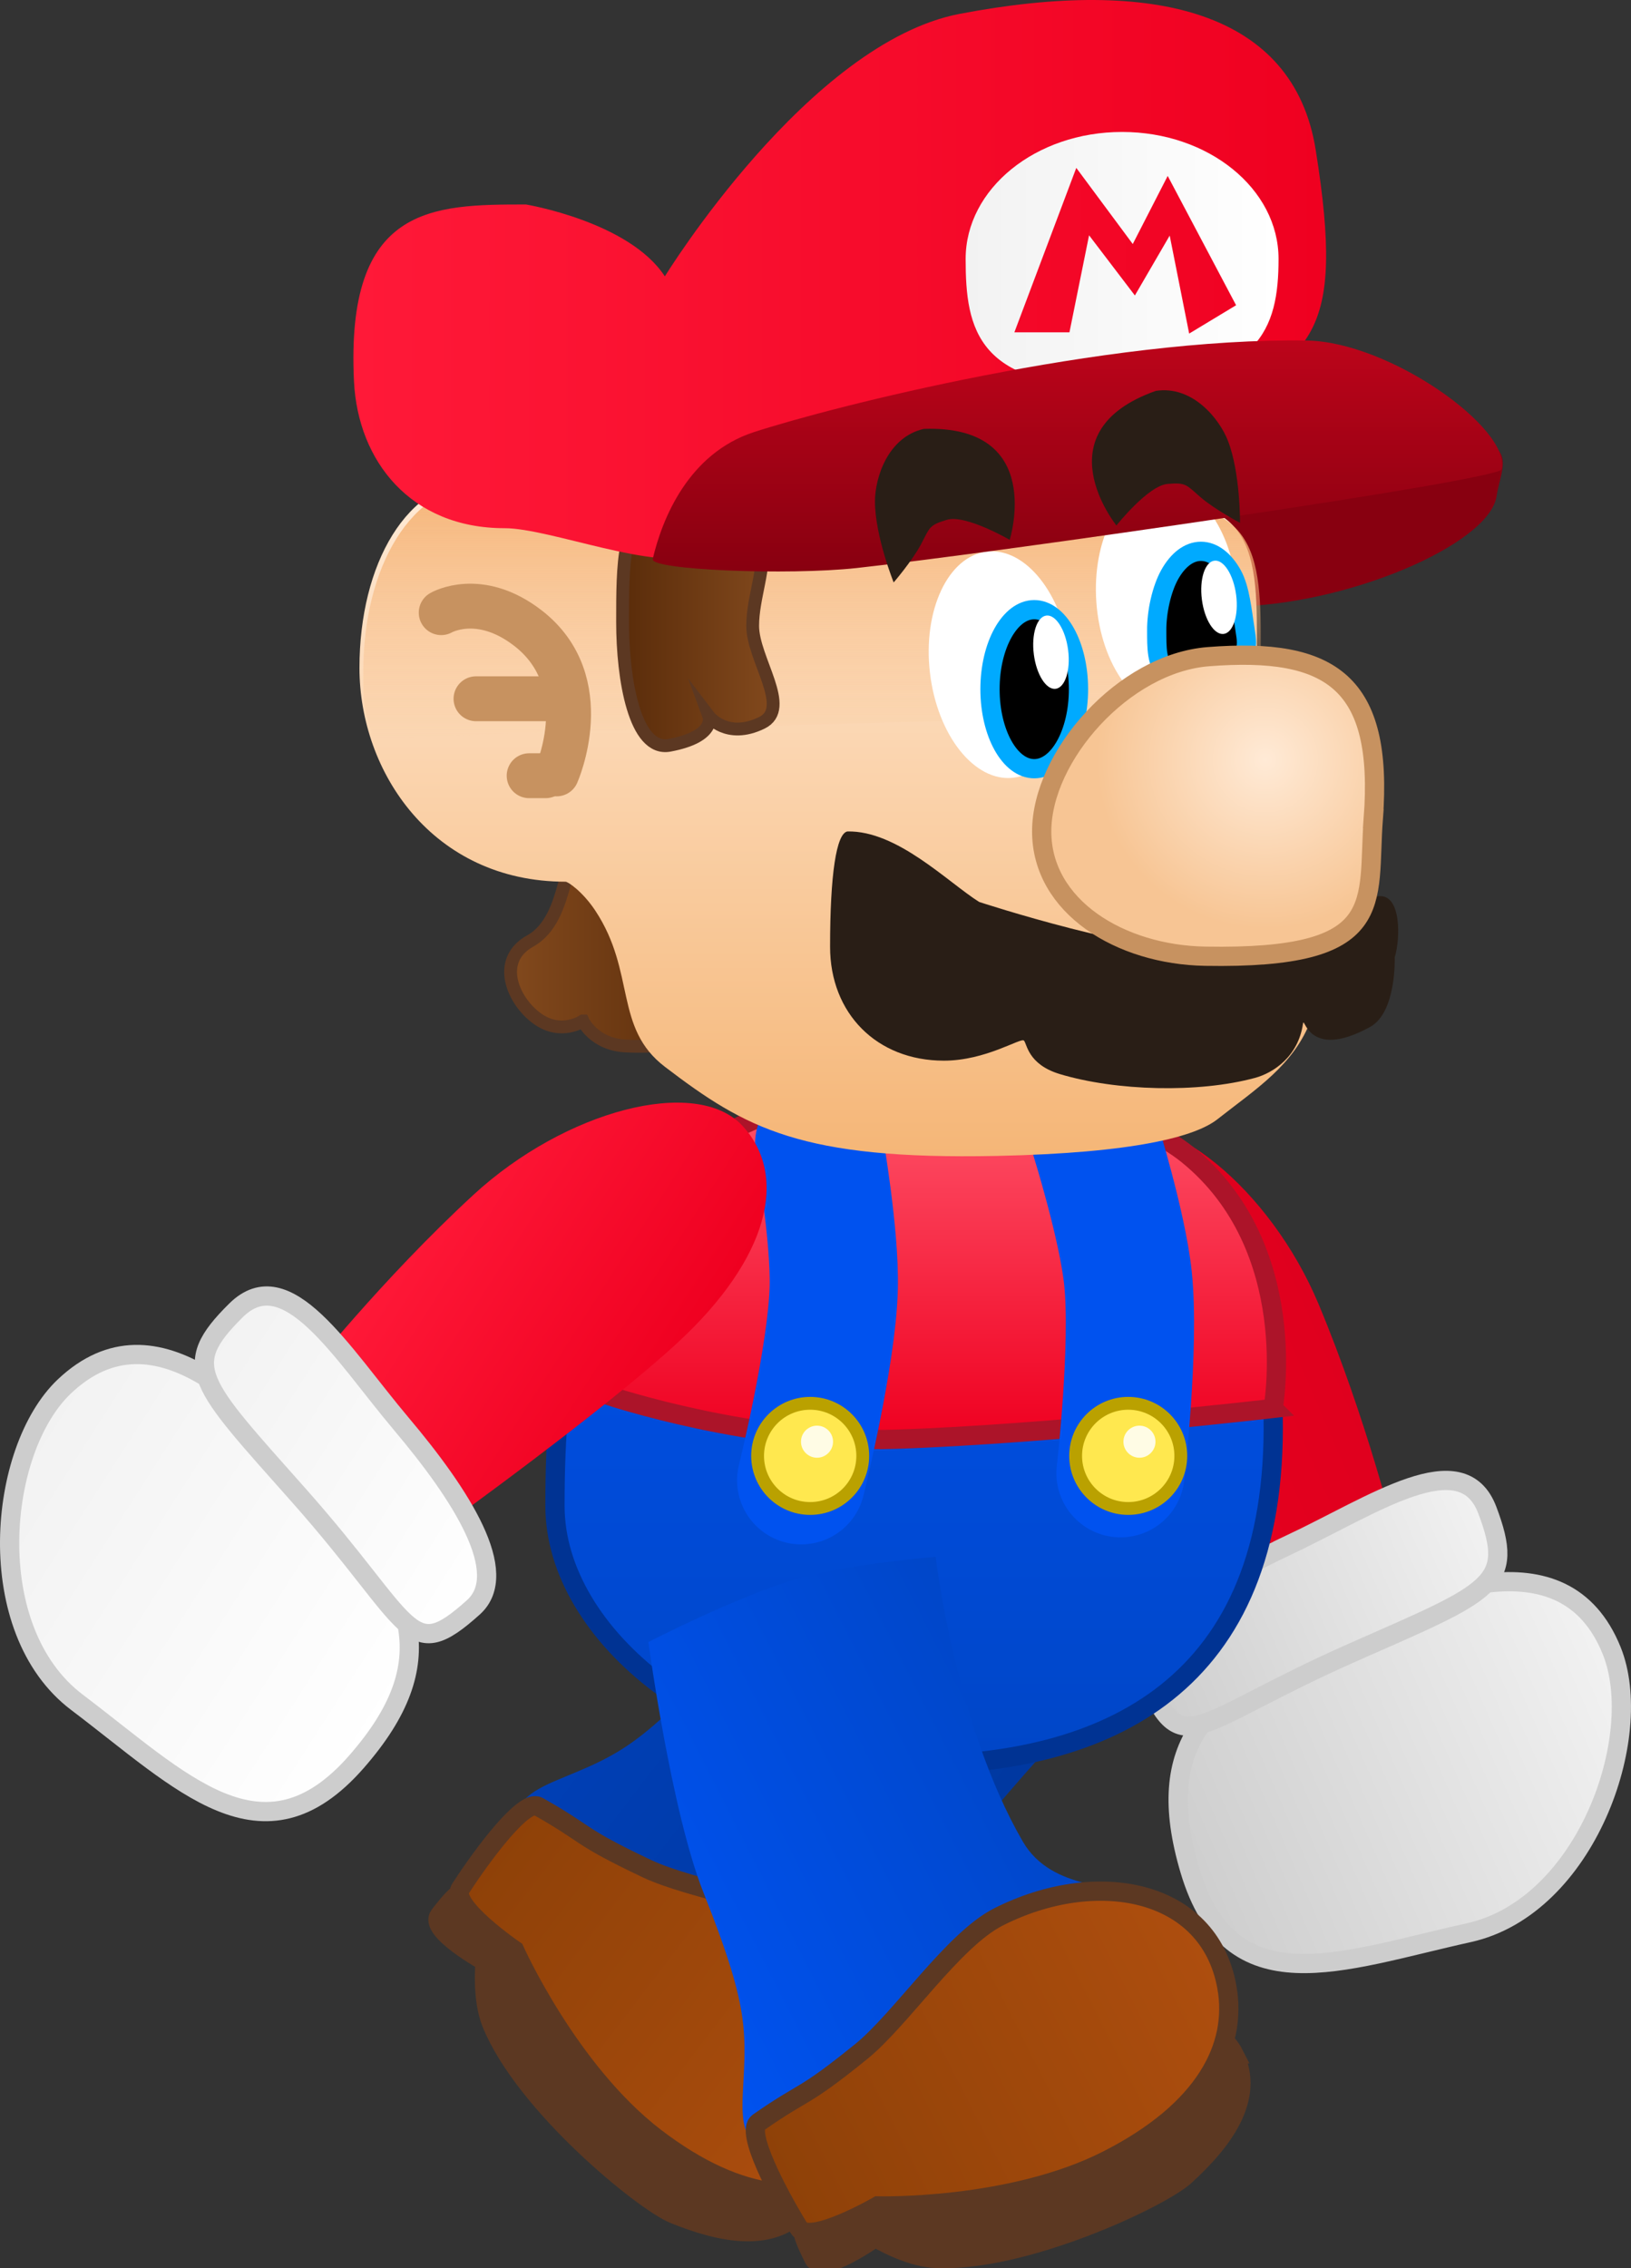 <svg version="1.1" xmlns="http://www.w3.org/2000/svg" xmlns:xlink="http://www.w3.org/1999/xlink" width="127.18" height="176.849" viewBox="0,0,127.18,176.849"><rect x="0" y="0" width="127.18" height="176.849" fill="#333333" stroke="none"/><defs><linearGradient x1="251.845" y1="188.382" x2="269.473" y2="180.72" gradientUnits="userSpaceOnUse" id="color-1"><stop offset="0" stop-color="#e8001f"/><stop offset="1" stop-color="#df001e"/></linearGradient><linearGradient x1="259.553" y1="225.462" x2="293.601" y2="210.663" gradientUnits="userSpaceOnUse" id="color-2"><stop offset="0" stop-color="#cecece"/><stop offset="1" stop-color="#f2f2f2"/></linearGradient><linearGradient x1="256.016" y1="209.803" x2="283.164" y2="198.003" gradientUnits="userSpaceOnUse" id="color-3"><stop offset="0" stop-color="#cecece"/><stop offset="1" stop-color="#f2f2f2"/></linearGradient><linearGradient x1="216.944" y1="207.265" x2="244.522" y2="228.387" gradientUnits="userSpaceOnUse" id="color-4"><stop offset="0" stop-color="#003fb5"/><stop offset="1" stop-color="#00379d"/></linearGradient><linearGradient x1="205.045" y1="222.984" x2="235.88" y2="246.601" gradientUnits="userSpaceOnUse" id="color-5"><stop offset="0" stop-color="#8e4108"/><stop offset="1" stop-color="#ae4e0e"/></linearGradient><linearGradient x1="237.982" y1="166.403" x2="237.982" y2="216.774" gradientUnits="userSpaceOnUse" id="color-6"><stop offset="0" stop-color="#0052ef"/><stop offset="1" stop-color="#0046c7"/></linearGradient><linearGradient x1="240.188" y1="163.964" x2="240.188" y2="191.399" gradientUnits="userSpaceOnUse" id="color-7"><stop offset="0" stop-color="#ff556b"/><stop offset="1" stop-color="#ef0020"/></linearGradient><linearGradient x1="218.073" y1="231.963" x2="249.042" y2="216.227" gradientUnits="userSpaceOnUse" id="color-8"><stop offset="0" stop-color="#0052ef"/><stop offset="1" stop-color="#0046c7"/></linearGradient><linearGradient x1="226.958" y1="249.203" x2="261.584" y2="231.609" gradientUnits="userSpaceOnUse" id="color-9"><stop offset="0" stop-color="#8e4108"/><stop offset="1" stop-color="#ae4e0e"/></linearGradient><linearGradient x1="198.873" y1="173.419" x2="219.113" y2="186.384" gradientUnits="userSpaceOnUse" id="color-10"><stop offset="0" stop-color="#ff1938"/><stop offset="1" stop-color="#ef0020"/></linearGradient><linearGradient x1="167.609" y1="193.162" x2="197.521" y2="212.322" gradientUnits="userSpaceOnUse" id="color-11"><stop offset="0" stop-color="#f2f2f2"/><stop offset="1" stop-color="#ffffff"/></linearGradient><linearGradient x1="181.911" y1="185.603" x2="205.97" y2="201.014" gradientUnits="userSpaceOnUse" id="color-12"><stop offset="0" stop-color="#f2f2f2"/><stop offset="1" stop-color="#ffffff"/></linearGradient><linearGradient x1="206.518" y1="153.274" x2="222.245" y2="153.274" gradientUnits="userSpaceOnUse" id="color-13"><stop offset="0" stop-color="#82491d"/><stop offset="1" stop-color="#5a2c0a"/></linearGradient><linearGradient x1="232.319" y1="116.573" x2="232.319" y2="169.313" gradientUnits="userSpaceOnUse" id="color-14"><stop offset="0" stop-color="#ffead6"/><stop offset="1" stop-color="#f5b677"/></linearGradient><linearGradient x1="230.051" y1="116.869" x2="230.051" y2="136.751" gradientUnits="userSpaceOnUse" id="color-15"><stop offset="0" stop-color="#f5b477"/><stop offset="1" stop-color="#f5b477" stop-opacity="0"/></linearGradient><linearGradient x1="215.25" y1="128.074" x2="226.99" y2="128.074" gradientUnits="userSpaceOnUse" id="color-16"><stop offset="0" stop-color="#5a2c0a"/><stop offset="1" stop-color="#82491d"/></linearGradient><linearGradient x1="194.262" y1="100.94" x2="270.11" y2="100.94" gradientUnits="userSpaceOnUse" id="color-17"><stop offset="0" stop-color="#ff1938"/><stop offset="1" stop-color="#ef0020"/></linearGradient><linearGradient x1="242" y1="99.358" x2="266.4" y2="99.358" gradientUnits="userSpaceOnUse" id="color-18"><stop offset="0" stop-color="#f2f2f2"/><stop offset="1" stop-color="#ffffff"/></linearGradient><linearGradient x1="250.719" y1="105.703" x2="250.719" y2="123.718" gradientUnits="userSpaceOnUse" id="color-19"><stop offset="0" stop-color="#bc041a"/><stop offset="1" stop-color="#880010"/></linearGradient><linearGradient x1="245.8" y1="98.71" x2="263.088" y2="98.71" gradientUnits="userSpaceOnUse" id="color-20"><stop offset="0" stop-color="#f40828"/><stop offset="1" stop-color="#f10323"/></linearGradient><radialGradient cx="265.367" cy="138.4" r="13.171" gradientUnits="userSpaceOnUse" id="color-21"><stop offset="0" stop-color="#ffead6"/><stop offset="1" stop-color="#f7c594"/></radialGradient></defs><g transform="translate(-166.703,-79.161)"><g data-paper-data="{&quot;isPaintingLayer&quot;:true}" fill-rule="nonzero" stroke-linejoin="miter" stroke-miterlimit="10" stroke-dasharray="" stroke-dashoffset="0" style="mix-blend-mode: normal"><g data-paper-data="{&quot;index&quot;:null,&quot;origRot&quot;:0}" stroke-linecap="butt"><path d="M252.677,167.199c4.904,-2.051 13.09,4.663 16.846,13.643c3.757,8.98 5.987,18.077 5.987,18.077l-14.646,6.325c0,0 -7.593,-13.324 -10.615,-20.546c-3.757,-8.98 -2.477,-15.447 2.427,-17.499z" data-paper-data="{&quot;origRot&quot;:0,&quot;origPos&quot;:null}" fill="url(#color-1)" stroke="none" stroke-width="0"/><g data-paper-data="{&quot;origPos&quot;:null}" stroke="#cdcdcd" stroke-width="1.5"><path d="M269.465,207.199c8.486,-4.017 19.209,-8.515 22.913,0.662c2.687,6.658 -1.985,19.964 -11.152,21.991c-10.004,2.211 -18.569,5.784 -21.74,-4.868c-2.961,-9.946 1.493,-13.769 9.979,-17.785z" data-paper-data="{&quot;origRot&quot;:0}" fill="url(#color-2)"/><path d="M267.275,199.584c6.556,-3.092 13.433,-7.899 15.404,-2.681c2.205,5.838 0.34,6.307 -10.498,11.096c-12.347,5.455 -13.241,8.537 -15.969,2.256c-1.593,-3.668 4.507,-7.578 11.063,-10.671z" data-paper-data="{&quot;origRot&quot;:0}" fill="url(#color-3)"/></g></g><g stroke-linecap="butt"><path d="M237.332,229.134c-2.576,3.774 0.434,8.331 -0.316,9.047c-3.037,2.897 -6.378,4.02 -13.023,1.389c-8.231,-3.258 -13.197,-7.776 -16.532,-15.975c-2.272,-5.585 2.961,-4.899 7.993,-8.219c1.806,-1.191 3.848,-2.994 7.537,-6.988c4.612,-4.993 14.999,-12.566 14.999,-12.566c0,0 4.727,2.598 8.953,5.736c4.147,3.147 6.963,7.993 6.963,7.993c0,0 -10.62,10.859 -16.574,19.584z" data-paper-data="{&quot;origPos&quot;:null}" fill="url(#color-4)" stroke="none" stroke-width="0"/><path d="M229.524,251.113c-2.37,3.095 -6.637,2.141 -10.25,0.677c-2.368,-0.96 -11.64,-8.502 -14.235,-14.863c-0.806,-1.975 -0.504,-4.827 -0.504,-4.827c0,0 -4.46,-2.46 -3.563,-3.607c0.712,-0.911 1.887,-2.492 3.141,-2.287c5.4,0.882 14.466,7.834 18.81,11.16c5.963,4.567 8.919,10.722 6.601,13.747z" data-paper-data="{&quot;origPos&quot;:null}" fill="#5c3822" stroke="#5c3822" stroke-width="1.5"/><path d="M233.998,248.371c-3.86,2.792 -9.469,2.604 -16.21,-2.559c-6.741,-5.163 -10.958,-14.596 -10.958,-14.596c0,0 -5.077,-3.481 -4.217,-4.809c1.781,-2.748 4.973,-7.013 6.059,-6.399c4.012,2.263 2.953,2.23 8.464,4.844c3.568,1.693 10.928,2.694 14.063,5.095c6.741,5.163 9.154,13.827 2.799,18.424z" data-paper-data="{&quot;origPos&quot;:null}" fill="url(#color-5)" stroke="#5c3822" stroke-width="1.5"/></g><g data-paper-data="{&quot;origPos&quot;:null}"><path d="M265.978,189.574c0.392,21.174 -13.112,27.2 -28.3,27.2c-15.188,0 -27.7,-10.038 -27.7,-20.2c0,-11.024 1.319,-19.8 9.821,-26.816c6.335,-5.228 15.465,-2.784 23.679,-2.784c15.188,0 22.116,1.845 22.5,22.6z" data-paper-data="{&quot;origPos&quot;:null}" fill="url(#color-6)" stroke="#003393" stroke-width="1.5" stroke-linecap="butt"/><path d="M265.978,188.974c0,0 -17.244,2 -29.4,2.4c-11.15,0.367 -22.4,-3.4 -22.4,-3.4c0,0 -0.986,-13.796 6.985,-19.16c5.215,-3.51 11.08,-4.659 18.615,-4.84c7.535,-0.181 15.729,2.139 19.522,5.212c8.96,7.259 6.678,19.788 6.678,19.788z" data-paper-data="{&quot;origPos&quot;:null}" fill="url(#color-7)" stroke="#ac1429" stroke-width="1.5" stroke-linecap="butt"/><path d="M252.086,167.865c0,0 2.14,6.84 2.572,10.953c0.555,5.283 -0.58,15.208 -0.58,15.208" data-paper-data="{&quot;origPos&quot;:null,&quot;origRot&quot;:0}" fill="none" stroke="#0052ef" stroke-width="10" stroke-linecap="round"/><path d="M230.578,168.374c0,0 1.24,7.059 1.137,11.193c-0.132,5.31 -2.537,15.007 -2.537,15.007" data-paper-data="{&quot;origPos&quot;:null}" fill="none" stroke="#0052ef" stroke-width="10" stroke-linecap="round"/><path d="M225.778,192.674c0,-2.264 1.836,-4.1 4.1,-4.1c2.264,0 4.1,1.836 4.1,4.1c0,2.264 -1.836,4.1 -4.1,4.1c-2.264,0 -4.1,-1.836 -4.1,-4.1z" data-paper-data="{&quot;origPos&quot;:null}" fill="#ffe84f" stroke="#baa100" stroke-width="1" stroke-linecap="butt"/><path d="M250.578,192.674c0,-2.264 1.836,-4.1 4.1,-4.1c2.264,0 4.1,1.836 4.1,4.1c0,2.264 -1.836,4.1 -4.1,4.1c-2.264,0 -4.1,-1.836 -4.1,-4.1z" data-paper-data="{&quot;origPos&quot;:null}" fill="#ffe84f" stroke="#baa100" stroke-width="1" stroke-linecap="butt"/></g><path d="M229.161,191.567c0,-0.69 0.56,-1.25 1.25,-1.25c0.69,0 1.25,0.56 1.25,1.25c0,0.69 -0.56,1.25 -1.25,1.25c-0.69,0 -1.25,-0.56 -1.25,-1.25z" fill="#fffce5" stroke="none" stroke-width="0.5" stroke-linecap="butt"/><path d="M254.304,191.567c0,-0.69 0.56,-1.25 1.25,-1.25c0.69,0 1.25,0.56 1.25,1.25c0,0.69 -0.56,1.25 -1.25,1.25c-0.69,0 -1.25,-0.56 -1.25,-1.25z" fill="#fffce5" stroke="none" stroke-width="0.5" stroke-linecap="butt"/><g stroke-linecap="butt"><path d="M246.462,222.747c2.29,3.954 7.7,3.21 8.021,4.197c1.3,3.992 0.867,7.489 -4.378,12.343c-6.496,6.013 -12.717,8.539 -21.553,8.001c-6.018,-0.366 -3.138,-4.788 -3.956,-10.761c-0.294,-2.143 -1.036,-4.764 -3.043,-9.817c-2.509,-6.317 -4.291,-19.52 -4.291,-19.52c0,0 6.732,-3.49 11.618,-4.94c3.856,-1.144 10.784,-1.708 10.784,-1.708c0,0 1.503,13.065 6.796,22.205z" data-paper-data="{&quot;origPos&quot;:null}" fill="url(#color-8)" stroke="none" stroke-width="0"/><path d="M262.905,239.291c1.766,3.476 -0.939,6.91 -3.821,9.535c-1.889,1.72 -12.698,6.82 -19.557,6.41c-2.129,-0.127 -4.57,-1.632 -4.57,-1.632c0,0 -4.146,2.959 -4.793,1.653c-0.514,-1.036 -1.432,-2.778 -0.704,-3.821c3.13,-4.488 13.318,-9.658 18.196,-12.136c6.696,-3.402 13.524,-3.407 15.25,-0.009z" data-paper-data="{&quot;origPos&quot;:null}" fill="#5c3822" stroke="#5c3822" stroke-width="1.5"/><path d="M262.367,234.071c0.849,4.687 -1.745,9.664 -9.315,13.51c-7.57,3.847 -17.899,3.571 -17.899,3.571c0,0 -5.334,3.073 -6.159,1.723c-1.708,-2.794 -4.173,-7.516 -3.151,-8.231c3.775,-2.639 3.287,-1.699 8.027,-5.538c3.069,-2.485 7.154,-8.689 10.674,-10.478c7.57,-3.847 16.426,-2.276 17.823,5.441z" data-paper-data="{&quot;origPos&quot;:null}" fill="url(#color-9)" stroke="#5c3822" stroke-width="1.5"/></g><g stroke-linecap="butt"><path d="M219.524,183.862c-5.754,5.31 -18.203,14.264 -18.203,14.264l-10.684,-11.847c0,0 5.814,-7.343 12.968,-13.945c7.154,-6.601 17.391,-9.299 20.996,-5.393c3.605,3.907 2.077,10.32 -5.077,16.921z" data-paper-data="{&quot;origRot&quot;:0,&quot;origPos&quot;:null}" fill="url(#color-10)" stroke="none" stroke-width="0"/><g data-paper-data="{&quot;origPos&quot;:null}" stroke="#cdcdcd" stroke-width="1.5"><path d="M194.505,216.515c-7.317,8.366 -13.618,1.552 -21.793,-4.623c-7.492,-5.658 -6.201,-19.702 -0.987,-24.637c7.188,-6.803 15.065,1.751 21.109,8.935c6.044,7.184 8.503,12.514 1.671,20.325z" data-paper-data="{&quot;origRot&quot;:0,&quot;origPos&quot;:null}" fill="url(#color-11)"/><path d="M203.613,204.484c-5.095,4.576 -4.625,1.402 -13.581,-8.698c-7.862,-8.865 -9.362,-10.068 -4.927,-14.458c3.965,-3.925 8.217,3.308 12.89,8.849c4.674,5.541 8.593,11.635 5.618,14.307z" data-paper-data="{&quot;origRot&quot;:0,&quot;origPos&quot;:null}" fill="url(#color-12)"/></g></g><g><path d="M283.4,117.849c-0.568,3.793 -11.89,8.6 -20.8,8.6c-7.18,0 -5.4,-6.755 -5.4,-10.4c0,-3.645 14.07,-2.85 21.25,-2.85c7.18,0 5.318,2.195 4.95,4.65z" data-paper-data="{&quot;origPos&quot;:null}" fill="#880010" stroke="none" stroke-width="0" stroke-linecap="butt"/><path d="M212.159,158.762c0,0 -1.7,1.171 -3.583,-0.197c-1.883,-1.368 -3.247,-4.531 -0.521,-6.042c3.26,-1.807 2.415,-7.885 4.298,-6.517c0,0 7.233,1.022 7.791,3.915c0,0 3.051,8.357 1.801,9.693c0,0 -1.782,1.322 -6.427,1.102c-2.517,-0.119 -3.357,-1.954 -3.357,-1.954z" data-paper-data="{&quot;origRot&quot;:0}" fill="url(#color-13)" stroke="#5c3822" stroke-width="1" stroke-linecap="butt"/><path d="M214.983,120.133c4.314,1.007 37.243,-2.168 43.037,-1.846c8.572,0.476 6.202,8.214 6.807,16.777c0.696,9.846 7.563,14.33 4.114,23.579c-1.33,3.566 -4.321,5.432 -7.311,7.787c-1.696,1.336 -6.429,2.634 -17.217,2.856c-15.25,0.314 -19.574,-2.156 -25.861,-6.947c-3.992,-3.043 -2.25,-7.366 -5.426,-12.173c-0.973,-1.474 -2.127,-2.26 -2.322,-2.26c-10.37,0 -16.071,-8.566 -16.071,-16.667c0,-8.1 3.701,-14.667 9.5,-14.667c5.799,0 9.25,3.209 10.75,3.56z" data-paper-data="{&quot;origPos&quot;:null}" fill="url(#color-14)" stroke="none" stroke-width="0" stroke-linecap="butt"/><path d="M215.279,120.428c4.314,1.007 37.243,-2.168 43.037,-1.846c8.303,0.461 6.34,7.736 6.759,15.974c-2.018,0.316 -60.905,1.677 -69.156,2.195c-0.87,-2.142 -0.889,-2.949 -0.889,-5.215c0,-8.1 3.701,-14.667 9.5,-14.667c5.799,0 9.25,3.209 10.75,3.56z" data-paper-data="{&quot;origPos&quot;:null}" fill="url(#color-15)" stroke="none" stroke-width="0" stroke-linecap="butt"/><path d="M263.166,125.339c0.352,4.889 -1.818,9.029 -4.848,9.247c-3.03,0.218 -5.771,-3.568 -6.124,-8.457c-0.352,-4.889 1.818,-9.029 4.848,-9.247c3.03,-0.218 5.771,3.568 6.124,8.457z" data-paper-data="{&quot;origPos&quot;:null,&quot;origRot&quot;:0}" fill="#ffffff" stroke="none" stroke-width="0" stroke-linecap="butt"/><path d="M225.393,127.956c0,2.608 3.058,6.424 0.712,7.564c-2.729,1.327 -4.126,-0.51 -4.126,-0.51c0,0 0.582,1.576 -3.072,2.259c-2.714,0.508 -3.657,-5.182 -3.657,-9.6c0,-4.418 -0.017,-8.698 2.743,-8.8c11.619,-0.429 7.4,4.667 7.4,9.086z" data-paper-data="{&quot;origPos&quot;:null}" fill="url(#color-16)" stroke="#5c3822" stroke-width="1" stroke-linecap="butt"/><path d="M250.143,130.344c0.571,4.868 -1.412,9.101 -4.429,9.455c-3.017,0.354 -5.925,-3.306 -6.496,-8.174c-0.571,-4.868 1.412,-9.101 4.429,-9.455c3.017,-0.354 5.925,3.306 6.496,8.174z" data-paper-data="{&quot;origPos&quot;:null,&quot;origRot&quot;:0}" fill="#ffffff" stroke="none" stroke-width="0" stroke-linecap="butt"/><path d="M247.35,126.696c0.952,0 1.814,0.695 2.439,1.817c0.624,1.122 1.011,2.672 1.011,4.383c0,1.711 -0.387,3.261 -1.011,4.383c-0.625,1.122 -1.487,1.817 -2.439,1.817c-0.952,0 -1.814,-0.695 -2.439,-1.817c-0.624,-1.122 -1.011,-2.672 -1.011,-4.383c0,-1.711 0.387,-3.261 1.011,-4.383c0.625,-1.122 1.487,-1.817 2.439,-1.817z" data-paper-data="{&quot;origPos&quot;:null}" fill="#000000" stroke="#00aaff" stroke-width="1.5" stroke-linecap="butt"/><path d="M260.35,122.146c0.952,0 1.814,0.695 2.439,1.817c0.624,1.122 0.775,2.904 1.011,4.383c0.083,0.539 0.233,1.323 -0.15,1.8c-0.483,0.577 -1.281,0.853 -2,1.1c-1.256,0.26 -2.748,1.037 -3.85,0.4c-0.966,-0.58 -0.89,-2.138 -0.9,-3.3c-0.013,-1.501 0.387,-3.261 1.011,-4.383c0.625,-1.122 1.487,-1.817 2.439,-1.817z" data-paper-data="{&quot;origPos&quot;:null}" fill="#000000" stroke="#00aaff" stroke-width="1.5" stroke-linecap="round"/><path d="M269.293,90.824c2.396,14.945 -0.492,15.794 -8.522,20.579c-11.7,6.971 -27.004,5.56 -39.501,10.973c-3.281,1.421 -11.645,-2.032 -15.221,-2.032c-7.314,0 -11.441,-5.227 -11.743,-11.453c-0.667,-13.733 6.096,-13.787 13.41,-13.787c0,0 8.049,1.334 10.83,5.605c0,0 11.198,-18.219 23.002,-20.47c15.195,-2.897 26.024,-0.147 27.745,10.585z" data-paper-data="{&quot;origPos&quot;:null}" fill="url(#color-17)" stroke="none" stroke-width="0" stroke-linecap="butt"/><path d="M266.4,99.349c0,5.468 -1.463,9.581 -12.2,9.9c-11.335,0.337 -12.2,-4.432 -12.2,-9.9c0,-5.468 5.462,-9.9 12.2,-9.9c6.738,0 12.2,4.432 12.2,9.9z" data-paper-data="{&quot;origPos&quot;:null}" fill="url(#color-18)" stroke="none" stroke-width="0" stroke-linecap="butt"/><path d="M283.8,115.749c-0.2,0.858 -39.343,6.5 -50.3,7.7c-5.325,0.583 -16.1,0.158 -15.9,-0.7c0.739,-3.174 2.805,-8.245 7.9,-9.9c6.157,-2 27.295,-7.38 43.102,-7.138c6.462,0.099 15.937,6.865 15.198,10.038z" data-paper-data="{&quot;origPos&quot;:null}" fill="url(#color-19)" stroke="none" stroke-width="0" stroke-linecap="butt"/><path d="M245.8,105.072l4.828,-12.822l4.404,5.938l2.724,-5.31l5.333,10.082l-3.659,2.21l-1.518,-7.641l-2.715,4.669l-3.572,-4.691l-1.53,7.564z" data-paper-data="{&quot;origPos&quot;:null}" fill="url(#color-20)" stroke="none" stroke-width="0" stroke-linecap="butt"/><path d="M268.305,158.984c-0.371,2.548 -2.296,3.826 -3.742,4.218c-4.412,1.196 -10.839,1.022 -15.216,-0.297c-2.516,-0.758 -2.56,-2.385 -2.803,-2.613c-0.257,-0.24 -2.97,1.567 -6.239,1.567c-5.247,0 -8.875,-3.697 -8.875,-8.875c0,-5.678 0.493,-8.833 1.347,-8.996c3.88,-0.086 7.826,3.952 10.278,5.496c0,0 12.782,4.208 18.753,3.867c0,0 9.639,-4.511 12.626,-4.313c1.482,0.098 1.491,3.203 1.024,4.771c0,0 0.152,4.283 -1.921,5.422c-4.903,2.692 -5.125,-0.985 -5.232,-0.248z" data-paper-data="{&quot;origPos&quot;:null}" fill="#291e16" stroke="#321f12" stroke-width="0" stroke-linecap="butt"/><path d="M273.788,142.984c-0.5,6.618 1.27,10.982 -13.107,10.732c-6.626,-0.115 -12.75,-3.864 -12.75,-9.732c0,-5.868 6.393,-13.11 13,-13.625c9.627,-0.75 13.657,2.037 12.857,12.625z" data-paper-data="{&quot;origPos&quot;:null}" fill="url(#color-21)" stroke="#c79260" stroke-width="1.5" stroke-linecap="butt"/><g data-paper-data="{&quot;origPos&quot;:null}" fill="none" stroke="#c79260" stroke-width="3.5" stroke-linecap="round"><path d="M201.107,126.928c0,0 2.963,-1.73 6.755,1.199c5.438,4.201 2.245,11.372 2.245,11.372" data-paper-data="{&quot;origPos&quot;:null}"/><path d="M209.821,133.642h-6" data-paper-data="{&quot;origPos&quot;:null}"/><path d="M209.25,139.642h-1.286" data-paper-data="{&quot;origPos&quot;:null}"/></g><path d="M240.513,119.697c-1.376,0.41 -1.311,0.605 -1.978,1.875c-0.689,1.311 -2.147,3 -2.147,3c0,0 -1.458,-3.627 -1.458,-6.319c0,-1.828 0.993,-5.014 3.811,-5.653c9.531,-0.321 6.694,8.651 6.694,8.651c0,0 -3.477,-2.023 -4.922,-1.553z" data-paper-data="{&quot;origPos&quot;:null}" fill="#291e16" stroke="none" stroke-width="0" stroke-linecap="butt"/><path d="M257.774,116.891c-1.516,0.089 -4.016,3.241 -4.016,3.241c0,0 -5.915,-7.319 3.077,-10.497c2.857,-0.433 4.944,2.171 5.611,3.874c0.982,2.507 0.948,6.416 0.948,6.416c0,0 -1.973,-1.04 -3.093,-2.01c-1.085,-0.94 -1.096,-1.144 -2.526,-1.025z" data-paper-data="{&quot;origPos&quot;:null,&quot;index&quot;:null,&quot;origRot&quot;:0}" fill="#291e16" stroke="none" stroke-width="0" stroke-linecap="butt"/><path d="M248.289,127.156c0.369,-0.047 0.744,0.23 1.052,0.716c0.308,0.486 0.549,1.18 0.65,1.968c0.101,0.788 0.042,1.521 -0.133,2.068c-0.176,0.548 -0.469,0.91 -0.838,0.958c-0.369,0.047 -0.744,-0.23 -1.052,-0.716c-0.308,-0.486 -0.549,-1.18 -0.65,-1.968c-0.101,-0.788 -0.042,-1.521 0.133,-2.068c0.176,-0.548 0.469,-0.91 0.838,-0.958z" data-paper-data="{&quot;origPos&quot;:null,&quot;origRot&quot;:0}" fill="#ffffff" stroke="#00aaff" stroke-width="0" stroke-linecap="butt"/><path d="M261.392,122.877c0.369,-0.047 0.744,0.23 1.052,0.716c0.308,0.486 0.549,1.18 0.65,1.968c0.101,0.788 0.042,1.521 -0.133,2.068c-0.176,0.548 -0.469,0.91 -0.838,0.958c-0.369,0.047 -0.744,-0.23 -1.052,-0.716c-0.308,-0.486 -0.549,-1.18 -0.65,-1.968c-0.101,-0.788 -0.042,-1.521 0.133,-2.068c0.176,-0.548 0.469,-0.91 0.838,-0.958z" data-paper-data="{&quot;origPos&quot;:null,&quot;origRot&quot;:0}" fill="#ffffff" stroke="#00aaff" stroke-width="0" stroke-linecap="butt"/></g></g></g></svg>